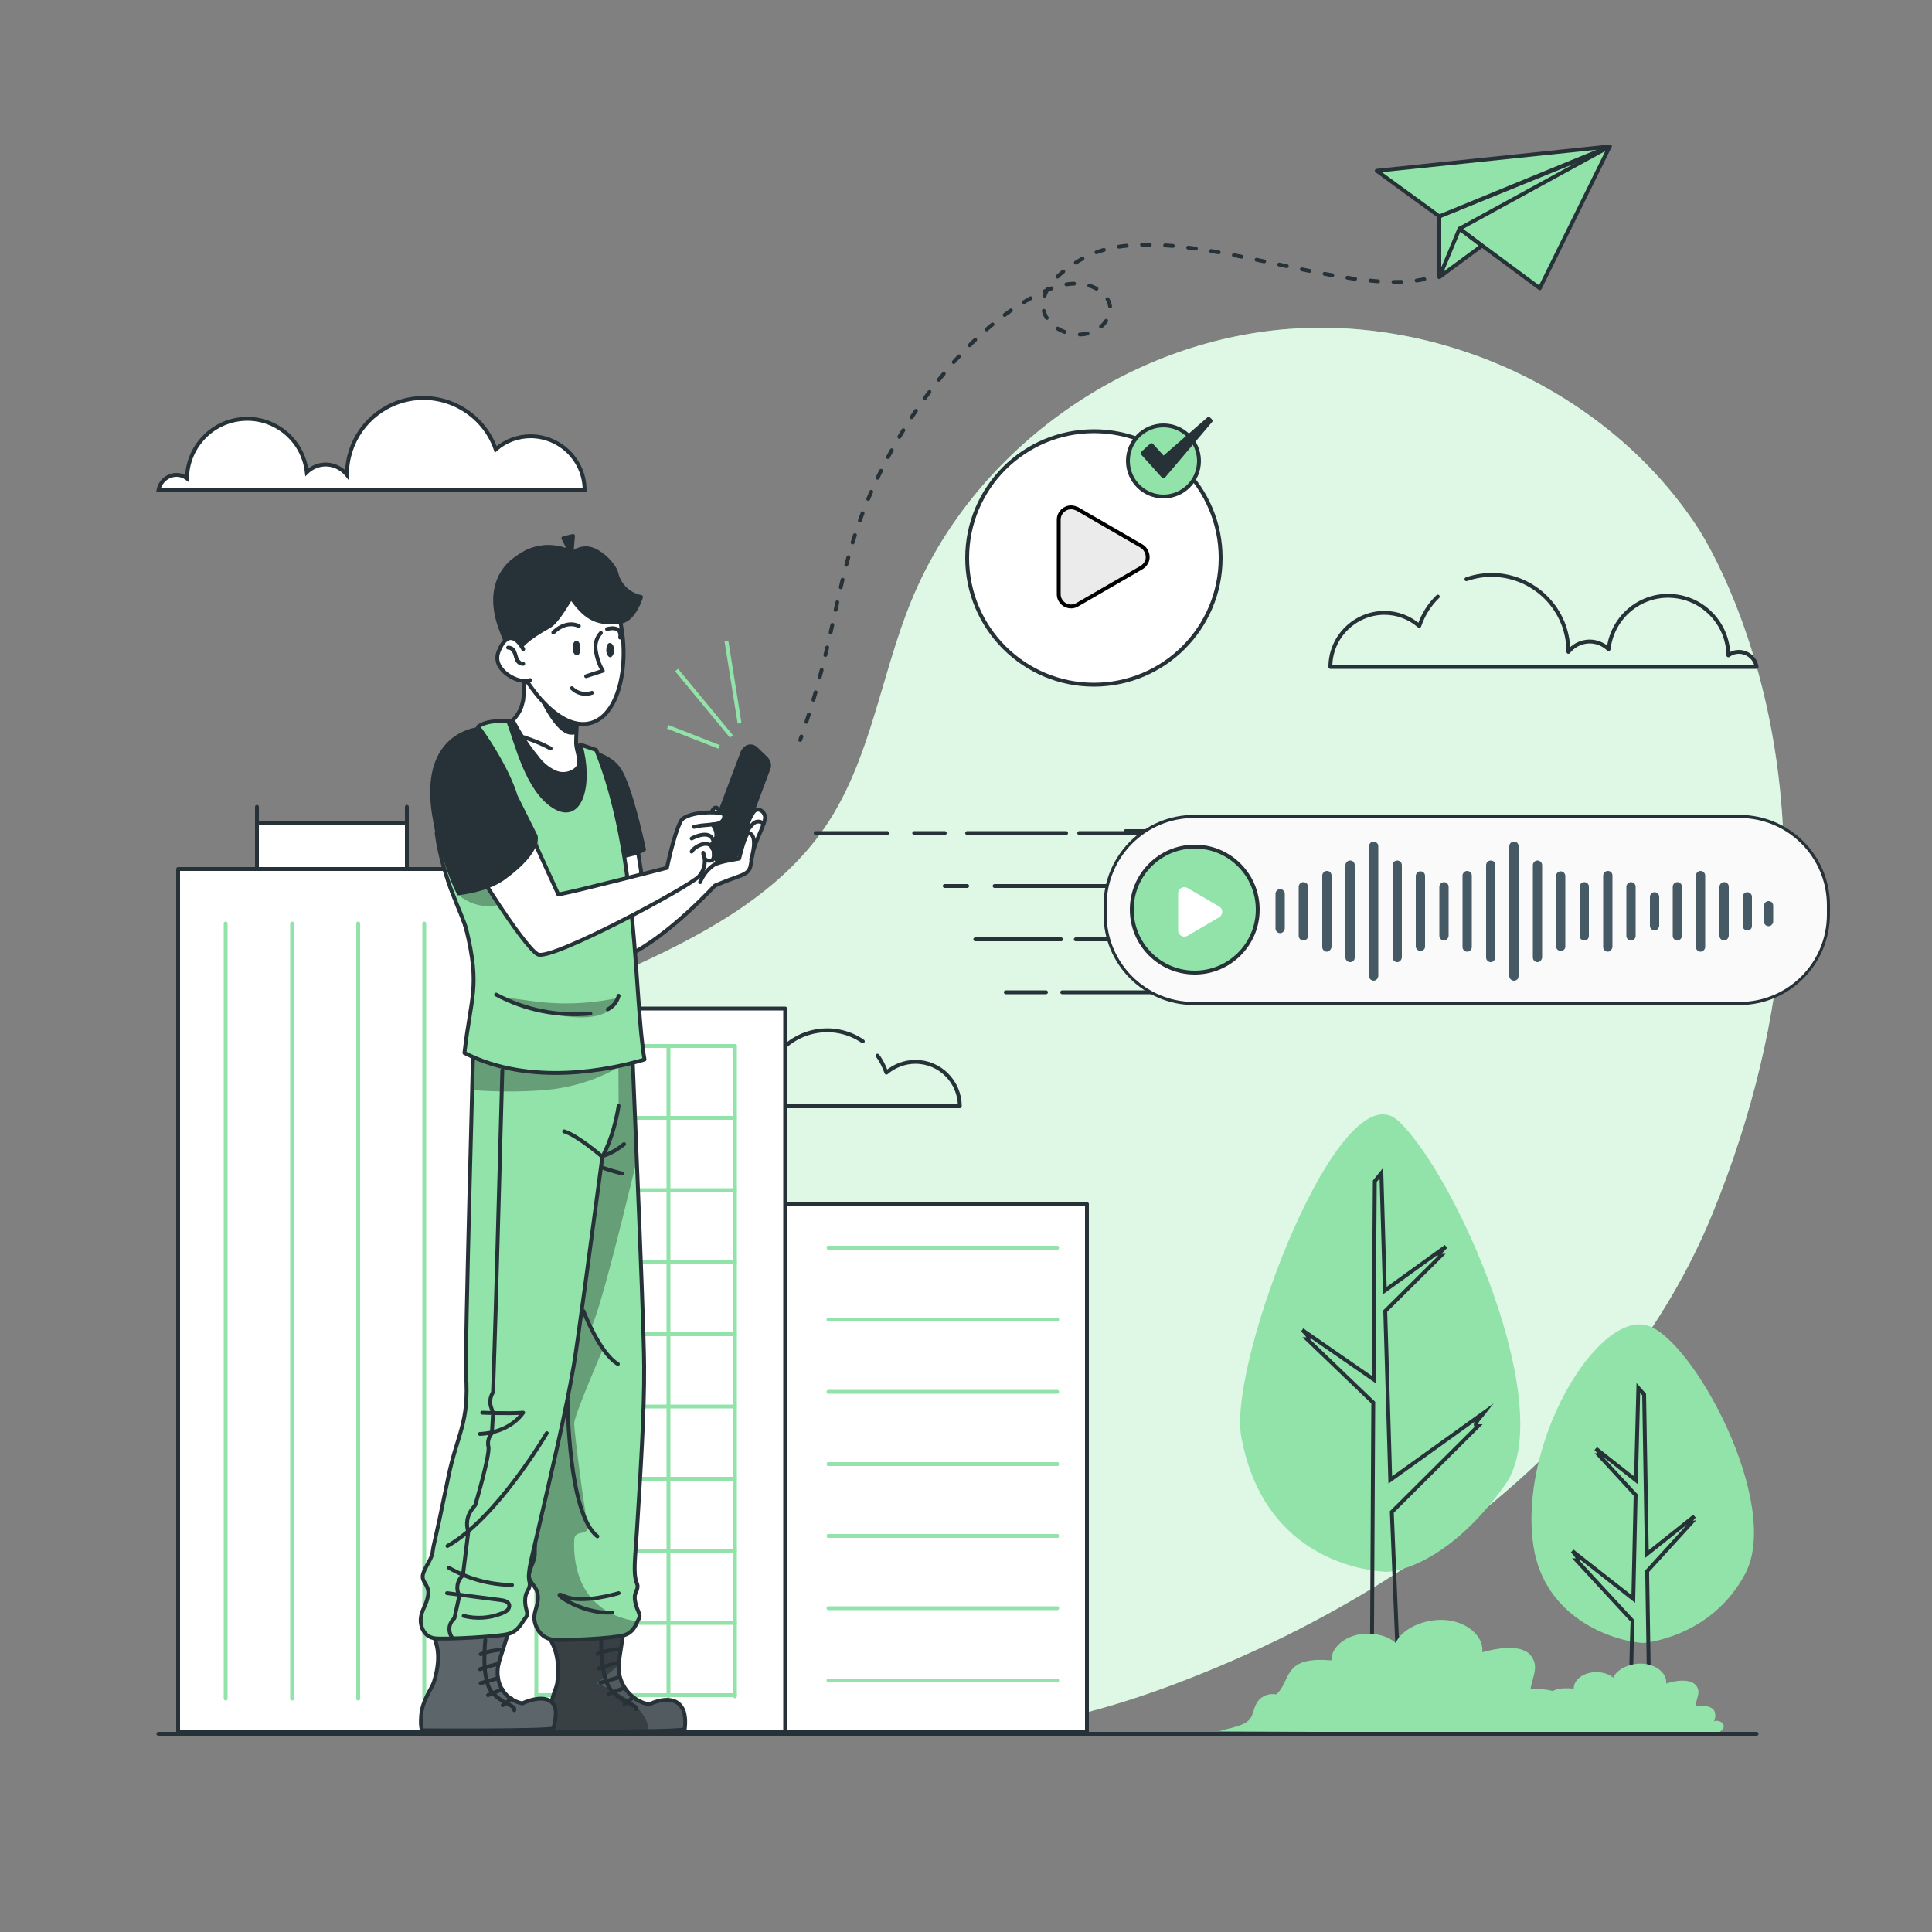 <?xml version="1.0" encoding="utf-8"?>
<!-- Generator: Adobe Illustrator 22.0.0, SVG Export Plug-In . SVG Version: 6.00 Build 0)  -->
<svg version="1.1" id="Capa_1" xmlns="http://www.w3.org/2000/svg" xmlns:xlink="http://www.w3.org/1999/xlink" x="0px" y="0px"
	 viewBox="0 0 500 500" style="enable-background:new 0 0 500 500;" xml:space="preserve">
<rect x="0" y="0" width="500" height="500" fill="#808080" stroke="none"/>
<style type="text/css">
	.st0{fill:#92E3A9;}
	.st1{opacity:0.7;}
	.st2{fill:#FFFFFF;}
	.st3{fill:none;stroke:#263238;stroke-miterlimit:10;}
	.st4{fill:none;stroke:#263238;stroke-linecap:round;stroke-linejoin:round;}
	.st5{fill:#FFFFFF;stroke:#263238;stroke-miterlimit:10;}
	.st6{fill:none;stroke:#92E3A9;stroke-miterlimit:10;}
	.st7{fill:#FFFFFF;stroke:#263238;stroke-linecap:round;stroke-linejoin:round;}
	.st8{fill:none;stroke:#92E3A9;stroke-linecap:round;stroke-linejoin:round;}
	.st9{fill:#263238;}
	.st10{clip-path:url(#SVGID_2_);}
	.st11{opacity:0.2;fill:#FFFFFF;enable-background:new    ;}
	.st12{opacity:0.3;enable-background:new    ;}
	.st13{clip-path:url(#SVGID_4_);}
	.st14{clip-path:url(#SVGID_6_);}
	.st15{opacity:0.25;fill:#FFFFFF;enable-background:new    ;}
	.st16{clip-path:url(#SVGID_8_);}
	.st17{clip-path:url(#SVGID_10_);}
	.st18{fill:#92E3A9;stroke:#263238;stroke-linecap:round;stroke-linejoin:round;}
	.st19{fill:#263238;stroke:#263238;stroke-linecap:round;stroke-linejoin:round;}
	.st20{fill:#FAFAFA;}
	.st21{fill:#455A64;}
	.st22{fill:#EBEBEB;stroke:#000000;stroke-miterlimit:10;}
	.st23{fill:none;stroke:#263238;stroke-linecap:round;stroke-linejoin:round;stroke-dasharray:1.998,3.995;}
</style>
<g id="freepik--background-simple--inject-7">
	<path class="st0" d="M439.2,136.3c-22.7-34.5-65.9-54.9-107.6-51s-80.1,32-95.7,70.1c-8,19.4-10.5,41.3-22.4,58.7
		c-12.2,17.8-32.6,28.5-52.6,37.4s-41,17.1-56.7,32s-25,38.9-15.7,58.4c9.5,19.8,33.4,27.7,50.7,41.5s28.3,34.1,45.9,47.4
		c16.3,12.3,37.3,17.8,58,17.7s40.9-5.2,60.2-12.4c59.7-22.3,116-63.8,139.8-121.8C487.1,206.6,439.2,136.3,439.2,136.3z"/>
	<g class="st1">
		<path class="st2" d="M439.2,136.3c-22.7-34.5-65.9-54.9-107.6-51s-80.1,32-95.7,70.1c-8,19.4-10.5,41.3-22.4,58.7
			c-12.2,17.8-32.6,28.5-52.6,37.4s-41,17.1-56.7,32s-25,38.9-15.7,58.4c9.5,19.8,33.4,27.7,50.7,41.5s28.3,34.1,45.9,47.4
			c16.3,12.3,37.3,17.8,58,17.7s40.9-5.2,60.2-12.4c59.7-22.3,116-63.8,139.8-121.8C487.1,206.6,439.2,136.3,439.2,136.3z"/>
	</g>
</g>
<g id="freepik--Plant--inject-7">
	<path class="st0" d="M358.9,406.8c0,0,14.5-0.1,30.6-22.5c14-19.6-12.6-80.2-27.6-94.2s-44,62.2-40.7,81.5
		C326.1,399.2,346.8,406.1,358.9,406.8z"/>
	<path class="st3" d="M382.5,369.1l-22.3,22.2l2.3,56.5H355c-0.1-0.4,0.2-39.3,0.4-84.8l-17.1-16.4c1.3,0-1-2.2-1.3-2.4l18.5,12.8
		c0.1-28.4,0.3-51.3,0.3-51.3l1.7-2.1l0.9,30.4l15.8-11.4c-0.2,0.2-2.6,2.4-1.3,2.4l-14.4,14.3l1.3,43.7l24.4-17.5
		C383.9,365.9,380.6,369.1,382.5,369.1z"/>
	<path class="st0" d="M425.3,425.2c0,0,17.6-1.3,26.4-18c9.5-18.1-13.7-61-25.5-64.2c-13-3.5-33.5,30.8-29.3,57.4
		C399.8,418.6,417.1,424.7,425.3,425.2z"/>
	<path class="st3" d="M438.5,392.4l-12.3,9.8c-0.4-22.9-0.7-41.3-0.7-41.3l-1.5-1.7l-0.6,23.4v0.5l-10.4-8.2c0,0,1.7,1.7,0.8,1.7
		l9.5,10.3l-0.6,26.9l-15.8-12.4c0,0,2.4,2.4,1.1,2.4l14.5,15.7l-0.1,3.1l-0.1,3.4l-0.5,21.3l5.1-0.1c-0.1-6.8-0.2-14-0.3-21.2
		c-0.1-6.1-0.2-12.2-0.3-18.1c0-0.4,0-0.9,0-1.3l11.3-12.4C436.6,394.4,438.5,392.4,438.5,392.4z"/>
	<path class="st0" d="M403.3,438.4c-1.6-1.3-4.6-1.3-7.2-1.2c0.2-1.6,0.9-3.3,1.1-4.9c0.3-1.7-0.4-3.5-1.8-4.6
		c-2.8-2-7.8-1.2-11.8-0.1c0.5-3.9-3.6-7.7-9.1-8.3s-11.7,2.1-13.3,5.9c-2.2-2.1-6.7-3-10.4-2s-6.4,3.8-6.2,6.5
		c-2.9-0.2-6-0.3-8.4,0.9c-3.5,1.8-3.2,5.5-5.9,7.9c-1.8-0.3-3.6,0.3-4.7,1.7c-0.9,1.2-1.1,2.5-1.6,3.8c-1.1,2.6-4.8,2.9-8.4,4
		l88.8,0.7c1.9-0.6,3.6-1.9,3.5-3.4s-2.5-2.6-4.3-1.9C404.2,443.5,405.2,439.9,403.3,438.4z"/>
	<path class="st0" d="M443.2,442.2c-1-0.8-2.8-0.8-4.4-0.7c0.1-1,0.5-2,0.7-3c0.2-1.1-0.2-2.2-1.1-2.8c-1.7-1.2-4.8-0.8-7.2,0
		c0.3-2.4-2.2-4.7-5.6-5.1s-7.2,1.3-8.1,3.6c-1.4-1.3-4.1-1.8-6.4-1.2s-3.9,2.3-3.8,4c-1.8-0.1-3.7-0.2-5.2,0.5
		c-2.1,1.1-2,3.4-3.6,4.8c-1.1-0.2-2.2,0.2-2.9,1.1c-0.4,0.7-0.8,1.5-1,2.3c-0.7,1.6-3,1.8-5.1,2.5l54.5,0.5
		c1.2-0.4,2.2-1.2,2.1-2.1s-1.5-1.6-2.6-1.1C443.8,445.4,444.4,443.2,443.2,442.2z"/>
</g>
<g id="freepik--Clouds--inject-7">
	<path class="st4" d="M223.3,269.5c-7.4-5.1-17.6-3.2-22.7,4.2c-1.9,2.7-2.9,6-2.9,9.3v0.1c-1.9-2.5-5.5-2.9-8-1
		c-0.2,0.1-0.3,0.3-0.5,0.4c-0.7-7.1-7.1-12.2-14.1-11.4c-6.5,0.7-11.5,6.2-11.5,12.7c-1.7-1.2-4.2-0.8-5.4,0.9
		c-0.3,0.5-0.6,1-0.7,1.6h90.9c0-6.3-5.1-11.5-11.5-11.5c-2.7,0-5.4,1-7.5,2.8c-0.6-1.6-1.3-3.1-2.3-4.4"/>
	<path class="st4" d="M379.5,149.9c10.3-3.6,21.6,1.8,25.3,12.2c0.7,2.1,1.1,4.3,1.1,6.5v0.1c2.4-3,6.7-3.6,9.8-1.2
		c0.2,0.2,0.4,0.3,0.6,0.5c1-8.6,8.7-14.7,17.2-13.7c7.8,0.9,13.7,7.5,13.8,15.3c0.8-0.6,1.7-0.9,2.7-0.9c2.3,0,4.3,1.7,4.6,3.9
		H344.3c0-7.7,6.2-13.9,13.9-14c3.4,0,6.6,1.2,9.1,3.4c1-2.9,2.6-5.5,4.8-7.6"/>
	<path class="st5" d="M41,126.9h110.3c0-7.7-6.2-13.9-13.9-14c-3.4,0-6.6,1.2-9.1,3.4c-3.6-10.3-14.9-15.8-25.2-12.2
		c-8,2.8-13.3,10.3-13.3,18.7v0.1c-2.4-3-6.7-3.6-9.8-1.2c-0.2,0.2-0.4,0.3-0.6,0.5c-1-8.6-8.7-14.7-17.2-13.7
		c-7.8,0.9-13.7,7.5-13.8,15.3c-0.8-0.6-1.7-0.9-2.7-0.9C43.4,122.9,41.4,124.6,41,126.9z"/>
</g>
<g id="freepik--Buildings--inject-7">
	<line class="st6" x1="188" y1="165.9" x2="191.4" y2="187.2"/>
	<line class="st6" x1="175.1" y1="173.4" x2="189.3" y2="190.6"/>
	<line class="st6" x1="172.8" y1="188.1" x2="186.1" y2="193.3"/>
	<line class="st4" x1="105.3" y1="225.3" x2="105.3" y2="208.8"/>
	<rect x="66.5" y="213.1" class="st7" width="38.8" height="12.1"/>
	<line class="st4" x1="66.5" y1="225.3" x2="66.5" y2="208.8"/>
	<rect x="202.9" y="311.6" class="st7" width="78.4" height="136.5"/>
	<rect x="124.8" y="261" class="st7" width="78.4" height="187.1"/>
	<rect x="46.1" y="224.9" class="st7" width="78.4" height="223.2"/>
	<line class="st8" x1="109.8" y1="239" x2="109.8" y2="439.6"/>
	<line class="st8" x1="92.7" y1="239" x2="92.7" y2="439.6"/>
	<line class="st8" x1="75.6" y1="239" x2="75.6" y2="439.6"/>
	<line class="st8" x1="58.4" y1="239" x2="58.4" y2="439.6"/>
	<polyline class="st8" points="190.2,270.7 190.2,289.3 190.2,308 190.2,326.7 190.2,345.3 190.2,364 190.2,382.7 190.2,401.3 
		190.2,420 190.2,438.7 190.2,439 	"/>
	<polyline class="st8" points="173,270.7 173,289.3 173,308 173,326.7 173,345.3 173,364 173,382.7 173,401.3 173,420 173,438.7 
		173,439 	"/>
	<polyline class="st8" points="155.9,270.7 155.9,289.3 155.9,308 155.9,326.7 155.9,345.3 155.9,364 155.9,382.7 155.9,401.3 
		155.9,420 155.9,438.7 155.9,439 	"/>
	<polyline class="st8" points="138.8,270.7 138.8,289.3 138.8,308 138.8,326.7 138.8,345.3 138.8,364 138.8,382.7 138.8,401.3 
		138.8,420 138.8,438.7 138.8,439 	"/>
	<polyline class="st8" points="190.2,270.7 186.8,270.7 170.8,270.7 154.8,270.7 138.8,270.7 	"/>
	<polyline class="st8" points="190.2,289.3 186.8,289.3 170.8,289.3 154.8,289.3 138.8,289.3 	"/>
	<polyline class="st8" points="190.2,308 186.8,308 170.8,308 154.8,308 138.8,308 	"/>
	<polyline class="st8" points="190.2,326.7 186.8,326.7 170.8,326.7 154.8,326.7 138.8,326.7 	"/>
	<polyline class="st8" points="190.2,345.3 186.8,345.3 170.8,345.3 154.8,345.3 138.8,345.3 	"/>
	<polyline class="st8" points="190.2,364 186.8,364 170.8,364 154.8,364 138.8,364 	"/>
	<polyline class="st8" points="190.2,382.7 186.8,382.7 170.8,382.7 154.8,382.7 138.8,382.7 	"/>
	<polyline class="st8" points="190.2,401.3 186.8,401.3 170.8,401.3 154.8,401.3 138.8,401.3 	"/>
	<polyline class="st8" points="190.2,420 186.8,420 170.8,420 154.8,420 138.8,420 	"/>
	<polyline class="st8" points="190.2,438.7 186.8,438.7 170.8,438.7 154.8,438.7 138.8,438.7 	"/>
	<line class="st8" x1="273.6" y1="322.9" x2="214.4" y2="322.9"/>
	<line class="st8" x1="273.6" y1="341.5" x2="214.4" y2="341.5"/>
	<line class="st8" x1="273.6" y1="360.2" x2="214.4" y2="360.2"/>
	<line class="st8" x1="273.6" y1="378.9" x2="214.4" y2="378.9"/>
	<line class="st8" x1="273.6" y1="397.5" x2="214.4" y2="397.5"/>
	<line class="st8" x1="273.6" y1="416.2" x2="214.4" y2="416.2"/>
	<line class="st8" x1="273.6" y1="434.9" x2="214.4" y2="434.9"/>
</g>
<g id="freepik--Floor--inject-7">
	<polyline class="st4" points="454.6,448.7 418.8,448.7 414.6,448.7 41,448.7 	"/>
</g>
<g id="freepik--Character--inject-7">
	<path class="st9" d="M177.2,447.5c-0.5,0.3-4.4,0.4-9.3,0.5c-10,0.2-24.4,0.1-24.4,0.1s-0.8,0-1.1-3.9s1.6-7,1.8-8.6
		c1-7.5-1.6-10.6-1.6-11.1s14-0.9,14-0.9l4.6-0.3l-1,6.6c-0.1,0.4-0.1,0.8-0.1,1.1c-0.2,4.8,3.1,9.1,7.8,10.1h0.2l0,0
		c0.3-0.3,6-2.9,8.3,0.7C177.8,443.7,177.2,447.5,177.2,447.5z"/>
	<g>
		<defs>
			<path id="SVGID_1_" d="M177.2,447.5c-0.5,0.3-4.4,0.4-9.3,0.5c-10,0.2-24.4,0.1-24.4,0.1s-0.8,0-1.1-3.9s1.6-7,1.8-8.6
				c1-7.5-1.6-10.6-1.6-11.1s14-0.9,14-0.9l4.6-0.3l-1,6.6c-0.1,0.4-0.1,0.8-0.1,1.1c-0.2,4.8,3.1,9.1,7.8,10.1h0.2l0,0
				c0.3-0.3,6-2.9,8.3,0.7C177.8,443.7,177.2,447.5,177.2,447.5z"/>
		</defs>
		<clipPath id="SVGID_2_">
			<use xlink:href="#SVGID_1_"  style="overflow:visible;"/>
		</clipPath>
		<g class="st10">
			<path class="st11" d="M177.2,447.5c-0.5,0.3-4.4,0.4-9.3,0.5c-10,0.2-24.4,0.1-24.4,0.1s-0.8,0-1.1-3.9s1.6-7,1.8-8.6
				c1-7.5-1.6-10.6-1.6-11.1s14-0.9,14-0.9l4.6-0.3l-1,6.6c-0.1,0.4-0.1,0.8-0.1,1.1c-0.2,4.8,3.1,9.1,7.8,10.1h0.2l0,0
				c0.3-0.3,6-2.9,8.3,0.7C177.8,443.7,177.2,447.5,177.2,447.5z"/>
			<path class="st12" d="M167.9,448c-10,0.2-24.4,0.1-24.4,0.1s-0.8,0-1.1-3.9s1.6-7,1.8-8.6c1-7.5-1.6-10.6-1.6-11.1s14-0.9,14-0.9
				l4.6-0.3l-1,6.6c-0.1,0.4-0.1,0.8-0.1,1.1c-3.2,2.6-5.7,4.7-5.7,4.7S167.4,439.9,167.9,448z"/>
		</g>
	</g>
	<path class="st4" d="M177.2,447.5c-0.5,0.3-4.4,0.4-9.3,0.5c-10,0.2-24.4,0.1-24.4,0.1s-0.8,0-1.1-3.9s1.6-7,1.8-8.6
		c1-7.5-1.6-10.6-1.6-11.1s14-0.9,14-0.9l4.6-0.3l-1,6.6c-0.1,0.4-0.1,0.8-0.1,1.1c-0.2,4.8,3.1,9.1,7.8,10.1h0.2l0,0
		c0.3-0.3,6-2.9,8.3,0.7C177.8,443.7,177.2,447.5,177.2,447.5z"/>
	<path class="st0" d="M164.4,414.6c0.5,2.5,1.6,3.2,0.9,4.4c-0.1,0.2-0.2,0.4-0.3,0.6c-0.6,1.2-1.2,2.9-3.5,3.6
		c-2.7,0.8-15.8,1.5-18.6,1.1s-4.4-3-4.6-5.2s1.1-3.6,0.9-6.1s-2.1-3.2-2.3-4.9s1.5-4.1,1.5-5.8c0-3.5,0.1,0.3,0.8-19.7
		c0.4-11.4,3.1-13.9,0-26.8c-1.1-4.7-13.4-89.2-13.4-89.2l37.7,2.3c0,0,0.6,14.4,1.3,31.4c0.9,21.6,1.9,47.5,1.9,53.3
		c0.1,11.8-1,28.4-1.9,43.1c-0.4,6.3-1,10.6,0,13c0.1,0.3,0.2,0.5,0.2,0.8C165,412,163.9,412.1,164.4,414.6z"/>
	<g>
		<defs>
			<path id="SVGID_3_" d="M164.4,414.6c0.5,2.5,1.6,3.2,0.9,4.4c-0.1,0.2-0.2,0.4-0.3,0.6c-0.6,1.2-1.2,2.9-3.5,3.6
				c-2.7,0.8-15.8,1.5-18.6,1.1s-4.4-3-4.6-5.2s1.1-3.6,0.9-6.1s-2.1-3.2-2.3-4.9s1.5-4.1,1.5-5.8c0-3.5,0.1,0.3,0.8-19.7
				c0.4-11.4,3.1-13.9,0-26.8c-1.1-4.7-13.4-89.2-13.4-89.2l37.7,2.3c0,0,0.6,14.4,1.3,31.4c0.9,21.6,1.9,47.5,1.9,53.3
				c0.1,11.8-1,28.4-1.9,43.1c-0.4,6.3-1,10.6,0,13c0.1,0.3,0.2,0.5,0.2,0.8C165,412,163.9,412.1,164.4,414.6z"/>
		</defs>
		<clipPath id="SVGID_4_">
			<use xlink:href="#SVGID_3_"  style="overflow:visible;"/>
		</clipPath>
		<g class="st13">
			<path class="st12" d="M164.9,419.6c-0.6,1.2-1.2,2.9-3.5,3.6c-2.7,0.8-15.8,1.5-18.6,1.1s-4.4-3-4.6-5.2s1.1-3.6,0.9-6.1
				s-2.1-3.2-2.3-4.9s1.5-4.1,1.5-5.8c0-3.5,0.1,0.3,0.8-19.7c0.4-11.4,3.1-13.9,0-26.8c-1.1-4.7-13.4-89.2-13.4-89.2l37.8,2.3
				c0,0,0.6,14.4,1.3,31.4c-4.6,18.9-9.8,39.7-11.8,43.2l3.1,5.5c0,0-7.5,17.3-7.5,19.4s2.5,21.6,3.4,25.7s-3.4,1.2-3.4,4.6
				C148.5,401.7,148.1,417.1,164.9,419.6z"/>
		</g>
	</g>
	<path class="st4" d="M164.4,414.6c0.5,2.5,1.6,3.2,0.9,4.4c-0.1,0.2-0.2,0.4-0.3,0.6c-0.6,1.2-1.2,2.9-3.5,3.6
		c-2.7,0.8-15.8,1.5-18.6,1.1s-4.4-3-4.6-5.2s1.1-3.6,0.9-6.1s-2.1-3.2-2.3-4.9s1.5-4.1,1.5-5.8c0-3.5,0.1,0.3,0.8-19.7
		c0.4-11.4,3.1-13.9,0-26.8c-1.1-4.7-13.4-89.2-13.4-89.2l37.7,2.3c0,0,0.6,14.4,1.3,31.4c0.9,21.6,1.9,47.5,1.9,53.3
		c0.1,11.8-1,28.4-1.9,43.1c-0.4,6.3-1,10.6,0,13c0.1,0.3,0.2,0.5,0.2,0.8C165,412,163.9,412.1,164.4,414.6z"/>
	<path class="st4" d="M161.5,296.1c0,0-4.6,4-8.6,3.3"/>
	<path class="st4" d="M161,303.7c0,0-7.8-1.9-8.7-3.5"/>
	<path class="st4" d="M151,339.3c0,0,4.2,11,8.9,13.7"/>
	<path class="st4" d="M160.1,412.3c0,0-9.4,2.9-14,0.8s3.7,4.8,12.4,4.2"/>
	<path class="st4" d="M146.9,362.5c0,0,0.1,29.3,7.7,35.1"/>
	<path class="st4" d="M154.7,428c1.8-0.7,3.7-1.1,5.7-1.2"/>
	<path class="st4" d="M154.9,431.8c0,0,2.7-1,4.7-1.4"/>
	<line class="st4" x1="155.4" y1="435.5" x2="159.8" y2="434.2"/>
	<line class="st4" x1="157.5" y1="438.4" x2="161.1" y2="437"/>
	<line class="st4" x1="161.6" y1="441" x2="163.7" y2="439.4"/>
	<path class="st4" d="M155.6,424.4c0,0-0.4,10,2.8,13.3s6.5,3.4,6.2,4.6"/>
	<path class="st9" d="M126.8,423.3c0,0-14.1,0.3-14.2,0.9s2,3.7-0.3,11.1c-0.5,1.6-3,4.7-3.3,8.6s0.4,3.9,0.4,3.9s32,0.2,33.8-0.5
		c0,0,1.2-3.8,0.3-5.8c-1.8-3.8-8.4-0.7-8.2-0.7H135c-4.9-1.1-7.4-6-5.7-11.2l2.1-6.6L126.8,423.3z"/>
	<g>
		<defs>
			<path id="SVGID_5_" d="M126.8,423.3c0,0-14.1,0.3-14.2,0.9s2,3.7-0.3,11.1c-0.5,1.6-3,4.7-3.3,8.6s0.4,3.9,0.4,3.9
				s32,0.2,33.8-0.5c0,0,1.2-3.8,0.3-5.8c-1.8-3.8-8.4-0.7-8.2-0.7H135c-4.9-1.1-7.4-6-5.7-11.2l2.1-6.6L126.8,423.3z"/>
		</defs>
		<clipPath id="SVGID_6_">
			<use xlink:href="#SVGID_5_"  style="overflow:visible;"/>
		</clipPath>
		<g class="st14">
			<path class="st15" d="M126.8,423.3c0,0-14.1,0.3-14.2,0.9s2,3.7-0.3,11.1c-0.5,1.6-3,4.7-3.3,8.6s0.4,3.9,0.4,3.9
				s32,0.2,33.8-0.5c0,0,1.2-3.8,0.3-5.8c-1.8-3.8-8.4-0.7-8.2-0.7H135c-4.9-1.1-7.4-6-5.7-11.2l2.1-6.6L126.8,423.3z"/>
		</g>
	</g>
	<path class="st4" d="M126.8,423.3c0,0-14.1,0.3-14.2,0.9s2,3.7-0.3,11.1c-0.5,1.6-3,4.7-3.3,8.6s0.4,3.9,0.4,3.9s32,0.2,33.8-0.5
		c0,0,1.2-3.8,0.3-5.8c-1.8-3.8-8.4-0.7-8.2-0.7H135c-4.9-1.1-7.4-6-5.7-11.2l2.1-6.6L126.8,423.3z"/>
	<path class="st0" d="M160,268.8l-37.4-2.3c0,0-2.3,84.4-2,89.1c0.9,12.9-2.3,15.4-4.6,26.8c-4.1,20-3.6,16.1-4.1,19.6
		c-0.3,1.7-2.3,4.1-2.5,5.8s1.7,2.4,1.4,4.9s-1.7,3.9-1.9,6.1s0.9,4.9,3.7,5.2s16-0.4,18.8-1.1s3.6-3,4.6-4.2s-0.1-1.9-0.1-4.4
		s1.1-2.6,1.2-4.2c0-0.3,0-0.5-0.1-0.8c-0.6-2.4,0.8-6.7,2.2-13c3.4-14.7,7.3-31.2,9.3-43c1-5.9,4.5-32.2,7.4-54
		c0,0,2.8-4.5,4.2-13.1"/>
	<g>
		<defs>
			<path id="SVGID_7_" d="M160,268.8l-37.4-2.3c0,0-2.3,84.4-2,89.1c0.9,12.9-2.3,15.4-4.6,26.8c-4.1,20-3.6,16.1-4.1,19.6
				c-0.3,1.7-2.3,4.1-2.5,5.8s1.7,2.4,1.4,4.9s-1.7,3.9-1.9,6.1s0.9,4.9,3.7,5.2s16-0.4,18.8-1.1s3.6-3,4.6-4.2s-0.1-1.9-0.1-4.4
				s1.1-2.6,1.2-4.2c0-0.3,0-0.5-0.1-0.8c-0.6-2.4,0.8-6.7,2.2-13c3.4-14.7,7.3-31.2,9.3-43c1-5.9,4.5-32.2,7.4-54
				c0,0,2.8-4.5,4.2-13.1"/>
		</defs>
		<clipPath id="SVGID_8_">
			<use xlink:href="#SVGID_7_"  style="overflow:visible;"/>
		</clipPath>
		<g class="st16">
			<path class="st12" d="M122.5,269.5l-0.3,12.6c6.3,0.5,12.7,0.5,19,0c12.3-1.1,19.9-6.6,19.9-6.6l-1-6.7c0,0-14,3.8-20.9,3.2
				S125.7,270.7,122.5,269.5z"/>
		</g>
	</g>
	<path class="st4" d="M160,268.8l-37.4-2.3c0,0-2.3,84.4-2,89.1c0.9,12.9-2.3,15.4-4.6,26.8c-4.1,20-3.6,16.1-4.1,19.6
		c-0.3,1.7-2.3,4.1-2.5,5.8s1.7,2.4,1.4,4.9s-1.7,3.9-1.9,6.1s0.9,4.9,3.7,5.2s16-0.4,18.8-1.1s3.6-3,4.6-4.2s-0.1-1.9-0.1-4.4
		s1.1-2.6,1.2-4.2c0-0.3,0-0.5-0.1-0.8c-0.6-2.4,0.8-6.7,2.2-13c3.4-14.7,7.3-31.2,9.3-43c1-5.9,4.5-32.2,7.4-54
		c0,0,2.8-4.5,4.2-13.1"/>
	<path class="st4" d="M141.5,370.9c0,0-12.9,22-25.7,29.2"/>
	<path class="st4" d="M115.7,412.3l13.9,1.8c1,0.1,2.3,0.5,2.2,1.6s-1.2,1.5-2.1,1.9c-3.1,1.2-6.4,1.4-9.7,0.6"/>
	<path class="st4" d="M116.1,405.7c5,2.9,10.6,4.4,16.4,4.5"/>
	<path class="st4" d="M124.8,365.6c0,0,7,0.3,10.6,0c-2.7,3.7-7,5.3-11.2,5.5"/>
	<path class="st4" d="M130,277c0,0-1,35.9-1.4,50.9s-1,32.4-1,32.4c-0.7,1.1-0.9,2.4-0.6,3.6l0.6,1.8l-0.3,5.2
		c-0.8,1-1.2,2.2-0.9,3.5c0.5,1.9-3.4,15.1-3.4,15.1l-0.7,0.9c-1.4,1.7-1.8,4-1.1,6l0,0l-1.4,11.3l0,0c-1.5,1.3-1.9,3.5-0.9,5.2l0,0
		l-1.3,5.9l0,0c-1.4,1.2-1.7,3.1-0.8,4.7l0.2,0.3"/>
	<path class="st7" d="M194.7,210.7c-1,2.2-9.5,8-9.5,8c0-1,0.2-1.9,0.6-2.8c0.6-0.9,1-1.8,1.4-2.4c0.1-1.5-0.4-3-1.4-4.2
		c-1.2-1.3-2.1,1.9-2.6,4.1s-3.9,5.4-3.7,7c0.3,1.8,0.7,3.6,1.1,5.4c0,0-14.3,5-15.8,2c-3.3-6.4-7-12.7-11-18.8
		c-3.4,4.7-0.7,11.1,1.2,19.1s7.7,19.1,7.7,19.1c10.4-5,22.3-18,22.3-18s2.8-1.2,6.2-2.4s2.9-2.2,3.5-5.6s3.4-8,3.3-9.7
		S195.7,208.5,194.7,210.7z"/>
	<path class="st7" d="M161,227.6c-0.1,7.2,1.3,31.8,2.9,41.5l-42.4-1.1v-0.7c3.1-11.5,1.1-24-3.8-34.8c-2.6-5.8-3.8-13.1-5.1-20.1
		c-3.4-17.7,5.2-23.2,12.3-23.9c2.8-0.1,3-2,5-1.9c1.4,0.2,2.8,0,4.1-0.5c0.9,3.6,5.8,14.3,7.5,15.5c1.7,1.3,4,1.5,5.9,0.4
		c1.7-1.2,2.2-3.5,2.6-5.5c0.2-1.1,0.5-2.2,0.9-3.2c2.5,1.3,6.9,2.7,10.1,8.6c4,12.9,1.8,4.6,4.9,23.5
		C166.3,228.4,161,227.6,161,227.6z"/>
	<path class="st0" d="M154.3,194.1l-4.1-1.4c2.8,9.6,0.4,20.4-6.7,16.1s-9.8-16.6-11.9-22c-1.1-0.3-5.6-0.5-7.9,1.3
		c2.4,4.4,9,13.2,8.2,20.4c-0.9,8-7.2,15.1-18.9,7.1c1.6,12.1,6.7,20.9,7.7,25c3.6,15,1.2,17-0.5,31.9l0,0c17,8.7,37.6,4.4,46.6,1.7
		C164.1,259,165.3,221,154.3,194.1z"/>
	<g>
		<defs>
			<path id="SVGID_9_" d="M154.3,194.1l-4.1-1.4c2.8,9.6,0.4,20.4-6.7,16.1s-9.8-16.6-11.9-22c-1.1-0.3-5.6-0.5-7.9,1.3
				c2.4,4.4,9,13.2,8.2,20.4c-0.9,8-7.2,15.1-18.9,7.1c1.6,12.1,6.7,20.9,7.7,25c3.6,15,1.2,17-0.5,31.9l0,0
				c17,8.7,37.6,4.4,46.6,1.7C164.1,259,165.3,221,154.3,194.1z"/>
		</defs>
		<clipPath id="SVGID_10_">
			<use xlink:href="#SVGID_9_"  style="overflow:visible;"/>
		</clipPath>
		<g class="st17">
			<path class="st12" d="M128.4,257.8c0,0,27.7,12.1,31.7,0.4l0,0c-7.3,1.6-14.8,1.9-22.2,0.9L128.4,257.8"/>
			<path class="st12" d="M118.6,231.6l20.1-16c0,0,4,11-6.7,17.3C124.8,237.2,118.6,231.6,118.6,231.6z"/>
		</g>
	</g>
	<path class="st4" d="M154.3,194.1l-4.1-1.4c2.8,9.6,0.4,20.4-6.7,16.1s-9.8-16.6-11.9-22c-1.1-0.3-5.6-0.5-7.9,1.3
		c2.4,4.4,9,13.2,8.2,20.4c-0.9,8-7.2,15.1-18.9,7.1c1.6,12.1,6.7,20.9,7.7,25c3.6,15,1.2,17-0.5,31.9l0,0c17,8.7,37.6,4.4,46.6,1.7
		C164.1,259,165.3,221,154.3,194.1z"/>
	<path class="st4" d="M160.1,257.7c-0.4,1.5-1.4,2.8-2.8,3.5"/>
	<path class="st4" d="M152.8,262.3c-8.4,0.8-16.9-0.9-24.4-4.9"/>
	<path class="st9" d="M191.7,194.5l-8.7,23.1c-0.3,0.8-0.2,1.8,0.3,2.5l1.6,2.6c0.8,1.3,3.6,1.6,4.8,0.8c0.4-0.3,0.8-0.7,1-1.2
		l8.6-23.1c0.5-1.1,0.2-2.3-0.6-3.2l-2.7-2.6c-1-1-2.6-1-3.5,0c0,0-0.1,0.1-0.1,0.1C192,193.9,191.8,194.2,191.7,194.5z"/>
	<path class="st7" d="M113.1,200.7c0.2,3.5,1,6.8,2.5,10c4.2,9.9,20.1,34.6,23.6,36.3s39.2-17.5,41.7-20.2c1.5-1.7,1.9-4,1.1-6.1
		c0,0-0.1,2.5,2.1,2c1.3-0.3,0.2-4.4,0.2-4.4s2.4-1.7,0.1-4.9c0,0,3.3,0,3-2.5c-0.1-1-9.7-1.1-11.2,1.6c-1.8,3.4-3.6,12.1-3.6,12.1
		s-23.2,6-28.1,6.9L132,204.1"/>
	<path class="st7" d="M181.2,228.3c0.7-1.8,2-3.4,3.6-4.5c1.9-0.9,4.5-1.2,6.5-1.6c0,0,1.6-6.8,2.5-6.6c2.6,0.6,0.6,6.8,0.6,6.8"/>
	<path class="st4" d="M197.6,213.2c-0.7-0.7-1.8-0.8-2.6-0.1c-1.3,1.2-3.3,4.5-5.3,6.3"/>
	<path class="st4" d="M179,220.4c0.6-1.3,4.6-3.4,5.4-0.7"/>
	<path class="st4" d="M179,217c0,0,4.7-2.6,5.6,0.6"/>
	<path class="st4" d="M179.6,214c0,0,1.9-0.4,2.4-0.4c1.6-0.1,3.2-0.4,4.1-0.4"/>
	<path class="st18" d="M155.9,299.4c0,0-6.3-5.5-9.9-6.6"/>
	<path class="st4" d="M124.4,428.1c1.8-0.7,3.8-1.1,5.8-1.2"/>
	<path class="st4" d="M124.2,432c0,0,2.8-1,4.8-1.4"/>
	<line class="st4" x1="124.4" y1="435.6" x2="128.9" y2="434.3"/>
	<line class="st4" x1="126.3" y1="438.7" x2="130" y2="437.2"/>
	<line class="st4" x1="130.1" y1="441.3" x2="132.4" y2="439.6"/>
	<path class="st4" d="M125.6,424.4c0,0-1.2,10.2,1.7,13.5c2.9,3.3,6.2,3.4,5.8,4.7"/>
	<path class="st9" d="M149.8,192.3c0,0,4.2,16.4-2.6,17.7c-9.2,1.7-15.6-23.2-15.6-23.2l0,0c1.4-0.1,1.6-0.7,2.8-1.4
		C134.5,185.4,144.8,206,149.8,192.3z"/>
	<path class="st9" d="M121.8,189.1c0,0-9.7,1.9-9.7,16.3s6.3,26.3,6.3,26.3s7.5-0.6,12.3-4.1c10-7.3,8.4-11.4,8.4-11.4l-5.2-10.4
		c0,0-1.7-6.6-9.2-17.3L121.8,189.1z"/>
	<path class="st9" d="M154.9,194.7c5.3,14.9,5.5,20.5,6.4,27.4c0,0,5.1-1,5.9-2.1c0,0-2.5-12.2-5.2-18.5
		C160.4,197.4,158.1,196,154.9,194.7z"/>
	<path class="st7" d="M149.8,177.7c0,0-0.8,13.7-0.7,14.8c0.1,2.1,1.6,4.8,0.2,6.4c-1.6,1.5-3.9,1.8-5.8,0.9c-1.9-0.9-3.5-2.3-4.7-4
		c-2.4-2.9-4.4-6.1-6.1-9.4c1.1-1.1,2-2.5,2.4-4c0,0,0.3-1.2,0.3-1.2c0.3-2.8,0.3-5.7-0.1-8.5c-0.5-3.5-1.3-6.9-2.4-10.2
		L149.8,177.7z"/>
	<path class="st19" d="M135.6,190.8c2.4,0.8,4.7,1.7,6.9,2.9"/>
	<path class="st7" d="M133.5,144.6c0,0-8.5,4.9-4.1,17.6s14.2,26.9,23.1,25s11.2-19.6,6.5-31.4S142.4,137.5,133.5,144.6z"/>
	<path class="st9" d="M158.9,168.1c0.1,1-0.4,1.9-0.9,2s-1.1-0.8-1.1-1.8s0.3-1.9,0.9-1.9S158.9,167.1,158.9,168.1z"/>
	<path class="st9" d="M150.2,167.7c0.1,1-0.3,1.9-0.9,1.9s-1.1-0.8-1.1-1.8s0.3-1.9,0.9-2S150.2,166.6,150.2,167.7z"/>
	<path class="st19" d="M153.5,146.8c-5.7-5.6-13.5-7.3-19.7-2.3c0,0-8.5,4.9-4.1,17.6c1.1,3,2.4,6,3.9,8.8l0.2,0.1
		c0,0-2.8-2.8,8.3-8.9C145.7,160.1,151.1,147.3,153.5,146.8z"/>
	<path class="st19" d="M144.6,151c0,0,0.8-8.9,6.9-9.1c3.2-0.2,7.4,4.1,8,6.4c0.7,3.1,3.2,5.6,6.4,6.2l0,0c0,0-1.8,6-5.3,6.4
		c-5.7,0.7-8.7-0.6-12.4-5.7c-1-1.5-2.2-2.8-3.5-4.1L144.6,151z"/>
	<path class="st7" d="M135.4,168c0,0-3.4-6.9-6.4,0.7c-1.9,4.8,5.6,8.6,8.2,7.3"/>
	<path class="st4" d="M155.5,163.8c-1.2,1.3-1.6,3-1.3,4.7c0.3,1.8,0.9,3.6,1.8,5.1l-4.3,1.4"/>
	<path class="st4" d="M148,178.1c1.4,1.4,3.4,1.8,5.2,1.2"/>
	<path class="st4" d="M143.2,163.7c0,0,3-3.3,6.6-1.7"/>
	<path class="st4" d="M157.1,162.8c0,0,3.9-1.2,3.4,2.2"/>
	<path class="st19" d="M135.4,171.8c-0.7,0-1.4-0.4-1.6-1.1c-0.3-0.6-0.4-1.4-0.7-2c-0.2-0.7-0.9-1.1-1.6-1.1"/>
	<path class="st19" d="M147.8,144.4c-0.4-1.8-1.1-3.5-2-5.1c0,0,1.6-0.4,2.5-0.6C148.1,140.4,148,142.6,147.8,144.4z"/>
	<path class="st9" d="M149.5,186.8l0.1,3c-0.7,0.3-1.4,0.4-2.1,0.3c-3.8-0.4-7.7-9-7.9-9.5l0,0l0.1,0.1
		C144.2,185.7,147.5,186.8,149.5,186.8z"/>
</g>
<g id="freepik--Envelope--inject-7">
	<line class="st4" x1="279.3" y1="215.6" x2="304.5" y2="215.6"/>
	<line class="st4" x1="250.3" y1="215.6" x2="275.9" y2="215.6"/>
	<line class="st4" x1="236.6" y1="215.6" x2="244.5" y2="215.6"/>
	<line class="st4" x1="257.4" y1="229.3" x2="304.4" y2="229.3"/>
	<line class="st4" x1="244.5" y1="229.3" x2="250.3" y2="229.3"/>
	<line class="st4" x1="278.4" y1="243.1" x2="304.3" y2="243.1"/>
	<line class="st4" x1="252.4" y1="243.1" x2="274.6" y2="243.1"/>
	<line class="st4" x1="274.9" y1="256.8" x2="304.2" y2="256.8"/>
	<line class="st4" x1="260.3" y1="256.8" x2="270.7" y2="256.8"/>
	<line class="st4" x1="364.9" y1="215.1" x2="291.3" y2="215.1"/>
	<line class="st4" x1="229.6" y1="215.6" x2="211.1" y2="215.6"/>
	<g>
		<path class="st20" d="M309,211.3h141.2c12.7,0,23,10.3,23,23v2.4c0,12.7-10.3,23-23,23H309c-12.7,0-23-10.3-23-23v-2.4
			C286,221.6,296.3,211.3,309,211.3z"/>
		<path class="st9" d="M450.2,260.1H309c-12.9,0-23.4-10.5-23.4-23.4v-2.4c0-12.9,10.5-23.4,23.4-23.4h141.2
			c12.9,0,23.4,10.5,23.4,23.4v2.4C473.5,249.6,463.1,260.1,450.2,260.1z M309,211.7c-12.5,0-22.6,10.1-22.6,22.6v2.4
			c0,12.5,10.1,22.6,22.6,22.6h141.2c12.5,0,22.6-10.1,22.6-22.6v-2.4c0-12.5-10.1-22.6-22.6-22.6H309z"/>
		<circle class="st18" cx="309.2" cy="235.4" r="16.3"/>
		<path class="st2" d="M304.9,235.9v-4.7c0-0.9,0.7-1.6,1.6-1.6c0.3,0,0.6,0.1,0.8,0.2l4.1,2.4l4.1,2.4c0.8,0.4,1,1.4,0.6,2.2
			c-0.1,0.2-0.3,0.4-0.6,0.6l-4.1,2.4l-4.1,2.4c-0.8,0.4-1.7,0.2-2.2-0.6c-0.2-0.3-0.2-0.6-0.2-0.9V235.9z"/>
		<path class="st21" d="M343.4,246.3c-0.6,0-1.2-0.5-1.2-1.2v-18.5c0-0.6,0.5-1.2,1.2-1.2s1.2,0.5,1.2,1.2v18.5
			C344.5,245.7,344,246.3,343.4,246.3z"/>
		<path class="st21" d="M337.3,243.4c-0.6,0-1.2-0.5-1.2-1.2v-12.7c0-0.6,0.5-1.2,1.2-1.2s1.2,0.5,1.2,1.2v12.7
			C338.5,242.9,338,243.4,337.3,243.4z"/>
		<path class="st21" d="M416.1,246.3c-0.6,0-1.2-0.5-1.2-1.2v-18.5c0-0.6,0.5-1.2,1.2-1.2s1.2,0.5,1.2,1.2v18.5
			C417.2,245.7,416.7,246.3,416.1,246.3z"/>
		<path class="st21" d="M410,243.4c-0.6,0-1.2-0.5-1.2-1.2v-12.7c0-0.6,0.5-1.2,1.2-1.2s1.2,0.5,1.2,1.2v12.7
			C411.2,242.9,410.7,243.4,410,243.4z"/>
		<path class="st21" d="M422.1,243.4c-0.6,0-1.2-0.5-1.2-1.2v-12.7c0-0.6,0.5-1.2,1.2-1.2c0.6,0,1.2,0.5,1.2,1.2v12.7
			C423.3,242.9,422.7,243.4,422.1,243.4z"/>
		<path class="st21" d="M428.2,240.8c-0.6,0-1.2-0.5-1.2-1.2v-7.5c0-0.6,0.5-1.2,1.2-1.2c0.6,0,1.2,0.5,1.2,1.2v7.5
			C429.3,240.3,428.8,240.8,428.2,240.8z"/>
		<path class="st21" d="M440.1,246.3c-0.6,0-1.2-0.5-1.2-1.2v-18.5c0-0.6,0.5-1.2,1.2-1.2c0.6,0,1.2,0.5,1.2,1.2v18.5
			C441.3,245.7,440.7,246.3,440.1,246.3z"/>
		<path class="st21" d="M434.1,243.4c-0.6,0-1.2-0.5-1.2-1.2v-12.7c0-0.6,0.5-1.2,1.2-1.2c0.6,0,1.2,0.5,1.2,1.2v12.7
			C435.2,242.9,434.7,243.4,434.1,243.4z"/>
		<path class="st21" d="M446.2,243.4c-0.6,0-1.2-0.5-1.2-1.2v-12.7c0-0.6,0.5-1.2,1.2-1.2s1.2,0.5,1.2,1.2v12.7
			C447.3,242.9,446.8,243.4,446.2,243.4z"/>
		<path class="st21" d="M452.2,240.8c-0.6,0-1.2-0.5-1.2-1.2v-7.5c0-0.6,0.5-1.2,1.2-1.2c0.6,0,1.2,0.5,1.2,1.2v7.5
			C453.4,240.3,452.9,240.8,452.2,240.8z"/>
		<path class="st21" d="M457.7,239.7c-0.6,0-1.2-0.5-1.2-1.2v-4.1c0-0.6,0.5-1.2,1.2-1.2s1.2,0.5,1.2,1.2v4.2
			C458.8,239.2,458.3,239.7,457.7,239.7z"/>
		<path class="st21" d="M367.6,246.1c-0.6,0-1.2-0.5-1.2-1.2v-18.2c0-0.6,0.5-1.2,1.2-1.2s1.2,0.5,1.2,1.2V245
			C368.8,245.6,368.3,246.1,367.6,246.1C367.6,246.1,367.6,246.1,367.6,246.1z"/>
		<path class="st21" d="M349.4,249c-0.6,0-1.2-0.5-1.2-1.2v-23.9c0-0.6,0.5-1.2,1.2-1.2s1.2,0.5,1.2,1.2l0,0v23.9
			C350.6,248.5,350.1,249,349.4,249z"/>
		<path class="st21" d="M355.5,253.8c-0.6,0-1.2-0.5-1.2-1.2v-33.6c0-0.6,0.5-1.2,1.2-1.2c0.6,0,1.2,0.5,1.2,1.2l0,0v33.6
			C356.6,253.3,356.1,253.8,355.5,253.8z"/>
		<path class="st21" d="M361.6,249c-0.6,0-1.2-0.5-1.2-1.2v-23.9c0-0.6,0.5-1.2,1.2-1.2c0.6,0,1.2,0.5,1.2,1.2l0,0v23.9
			C362.7,248.5,362.2,249,361.6,249z"/>
		<path class="st21" d="M379.7,246.3c-0.6,0-1.2-0.5-1.2-1.2v-18.5c0-0.6,0.5-1.2,1.2-1.2c0.6,0,1.2,0.5,1.2,1.2v18.5
			C380.9,245.7,380.4,246.3,379.7,246.3z"/>
		<path class="st21" d="M373.7,243.4c-0.6,0-1.2-0.5-1.2-1.2v-12.7c0-0.6,0.5-1.2,1.2-1.2c0.6,0,1.2,0.5,1.2,1.2v12.7
			C374.8,242.9,374.3,243.4,373.7,243.4z"/>
		<path class="st21" d="M403.9,246.1c-0.6,0-1.2-0.5-1.2-1.2v-18.2c0-0.6,0.5-1.2,1.2-1.2c0.6,0,1.2,0.5,1.2,1.2V245
			C405.1,245.6,404.6,246.1,403.9,246.1C404,246.1,403.9,246.1,403.9,246.1z"/>
		<path class="st21" d="M385.8,249c-0.6,0-1.2-0.5-1.2-1.2v-23.9c0-0.6,0.5-1.2,1.2-1.2s1.2,0.5,1.2,1.2l0,0v23.9
			C386.9,248.5,386.4,249,385.8,249z"/>
		<path class="st21" d="M391.8,253.8c-0.6,0-1.2-0.5-1.2-1.2v-33.6c0-0.6,0.5-1.2,1.2-1.2s1.2,0.5,1.2,1.2l0,0v33.6
			C393,253.3,392.5,253.8,391.8,253.8z"/>
		<path class="st21" d="M397.9,249c-0.6,0-1.2-0.5-1.2-1.2v-23.9c0-0.6,0.5-1.2,1.2-1.2c0.6,0,1.2,0.5,1.2,1.2l0,0v23.9
			C399,248.5,398.5,249,397.9,249z"/>
		<path class="st21" d="M331.3,241.5c-0.6,0-1.2-0.5-1.2-1.2v-9c0-0.6,0.5-1.2,1.2-1.2c0.6,0,1.2,0.5,1.2,1.2v9
			C332.4,241,331.9,241.5,331.3,241.5C331.3,241.5,331.3,241.5,331.3,241.5z"/>
	</g>
</g>
<g id="freepik--speech-bubble--inject-7">
	<circle class="st7" cx="283.1" cy="144.4" r="32.8"/>
	<path class="st22" d="M274,144.1v-9.6c0-1.8,1.5-3.2,3.2-3.2c0.6,0,1.1,0.2,1.6,0.4l8.3,4.8l8.3,4.8c1.5,0.9,2.1,2.9,1.2,4.4
		c-0.3,0.5-0.7,0.9-1.2,1.2l-8.3,4.8l-8.3,4.8c-1.5,0.9-3.5,0.4-4.4-1.2c-0.3-0.5-0.4-1-0.4-1.6V144.1z"/>
	<circle class="st18" cx="301.1" cy="119.3" r="9.2"/>
	<polygon class="st19" points="295.7,117.3 301.1,123.3 313.3,108.9 312.8,108.4 301.1,118.6 298,115.2 	"/>
</g>
<g id="freepik--paper-plane--inject-7">
	<polygon class="st18" points="372.5,56 372.5,71.7 415.6,38.5 	"/>
	<polygon class="st18" points="372.5,56 416.6,37.9 356.3,44.2 	"/>
	<polygon class="st18" points="377.7,59.2 398.5,74.6 416.6,37.9 	"/>
	<polygon class="st18" points="377.7,59.2 372.5,71.7 383.5,63.6 	"/>
	<path class="st4" d="M207.1,191.5c0.1-0.3,0.2-0.6,0.3-0.9"/>
	<path class="st23" d="M208.7,186.8c9.3-27.8,7.6-44.5,22.7-71.4c3-5.4,18.2-31.2,39.8-40.4c11.2-4.8,18.4,2.3,15.5,7.4
		c-6.5,11.2-30.1-2.2-6.5-15.5c21.9-12.3,68.6,11.7,90.5,4.8"/>
	<path class="st4" d="M372.5,71.1c0.3-0.1,0.6-0.3,0.9-0.4"/>
</g>
</svg>
